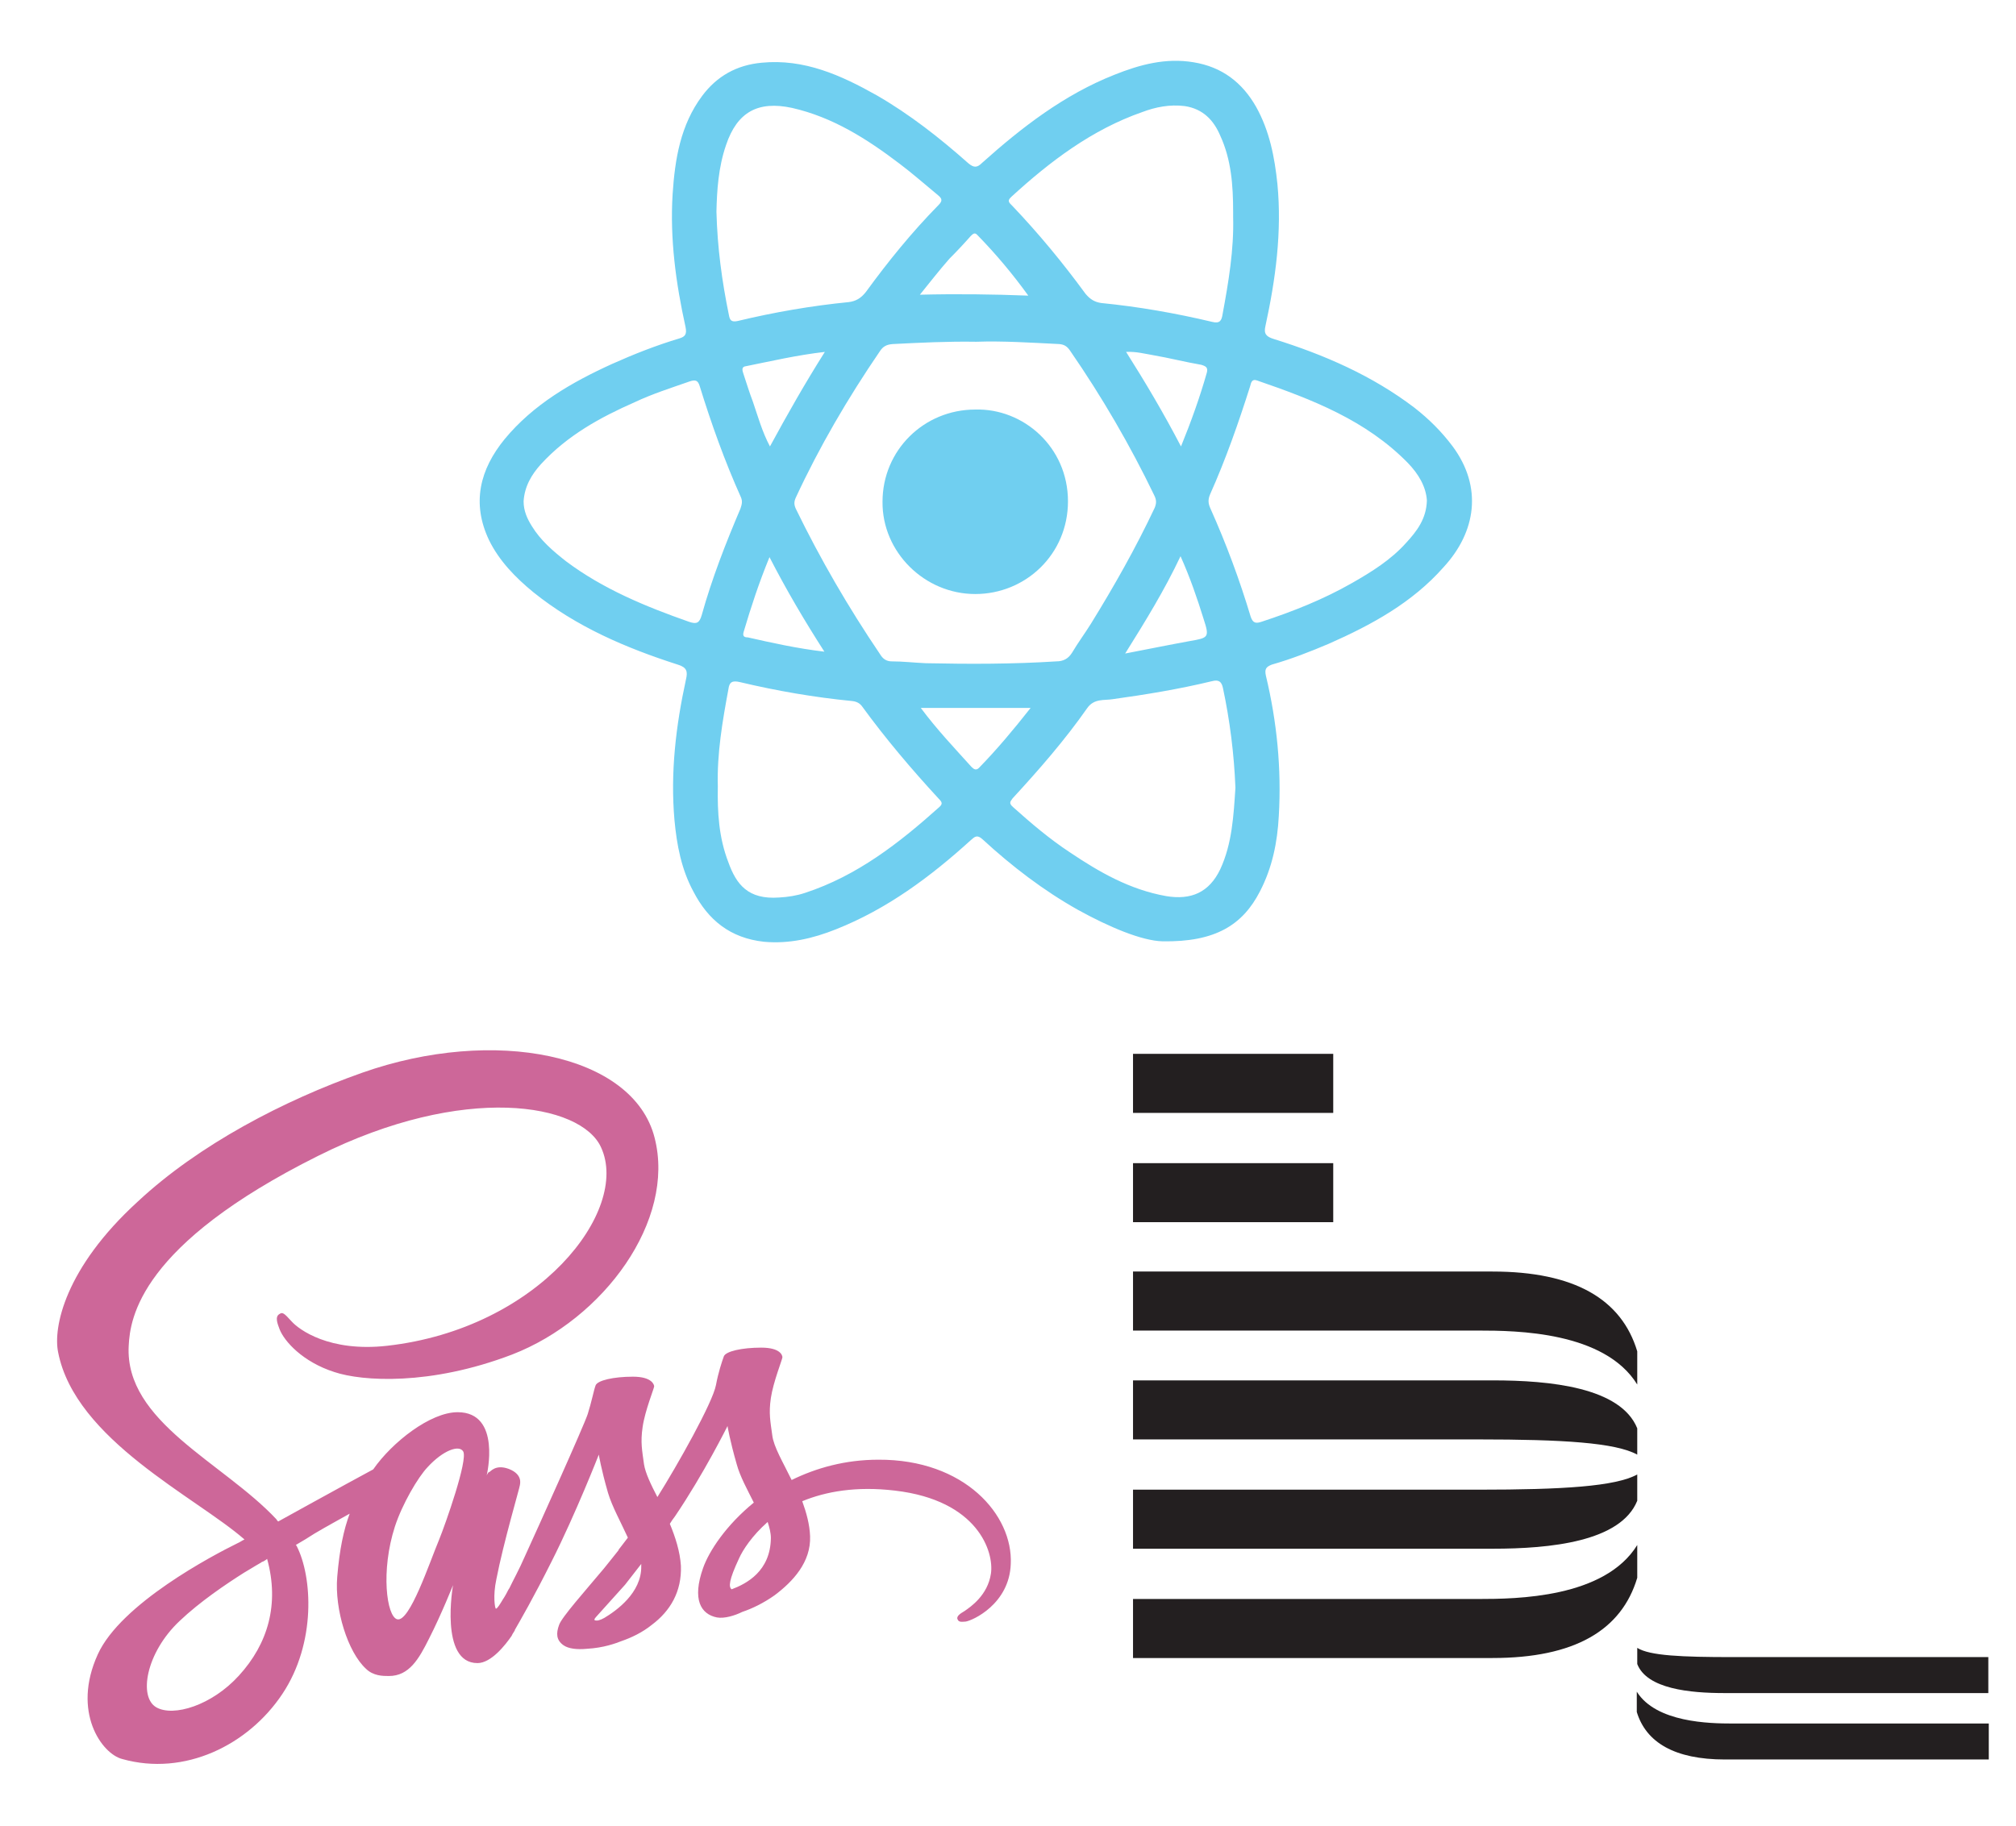 <?xml version="1.0" encoding="utf-8"?>
<!-- Generator: Adobe Illustrator 26.1.0, SVG Export Plug-In . SVG Version: 6.00 Build 0)  -->
<svg version="1.1" id="a" xmlns="http://www.w3.org/2000/svg" xmlns:xlink="http://www.w3.org/1999/xlink" x="0px" y="0px"
	 width="437px" height="396px" viewBox="0 0 437 396" style="enable-background:new 0 0 437 396;" xml:space="preserve">
<style type="text/css">
	.st0{fill:#CD6799;}
	.st1{fill:#231F20;}
	.st2{fill:#70CFF0;}
</style>
<path class="st0" d="M190.4,316.5c-7.2,0-13.5,1.8-18.8,4.4c-1.9-3.9-3.9-7.2-4.2-9.7c-0.4-3-0.8-4.7-0.3-8.1s2.5-8.4,2.5-8.8
	c0-0.4-0.4-2.1-4.6-2.1s-7.7,0.8-8.1,1.9c-0.4,1.1-1.2,3.5-1.7,6.2c-0.7,3.8-8.3,17.3-12.7,24.3c-1.4-2.7-2.6-5.2-2.9-7.1
	c-0.4-3-0.8-4.7-0.3-8.1c0.5-3.5,2.5-8.4,2.5-8.8c0-0.3-0.4-2.1-4.6-2.1s-7.7,0.8-8.1,1.9c-0.4,1.1-0.9,3.7-1.7,6.2
	s-10.9,24.9-13.6,30.8c-1.3,3-2.6,5.3-3.4,7l0,0c0,0-0.1,0.1-0.2,0.3c-0.7,1.4-1.2,2.1-1.2,2.1l0,0c-0.6,1-1.2,2-1.5,2
	c-0.2,0-0.7-2.7,0.1-6.4c1.5-7.8,5.1-20,5.1-20.4c0-0.2,0.7-2.3-2.4-3.5c-3-1.1-4,0.7-4.3,0.7c-0.2,0-0.5,0.7-0.5,0.7
	s3.3-13.7-6.3-13.7c-5.9,0-14.2,6.5-18.3,12.4c-2.6,1.4-8.1,4.4-13.9,7.6c-2.2,1.2-4.5,2.5-6.7,3.7c-0.2-0.2-0.3-0.3-0.4-0.5
	c-11.5-12.3-32.9-21.1-32-37.6c0.3-6,2.4-21.9,41.1-41.2c31.6-15.8,57-11.4,61.3-1.8c6.3,13.7-13.5,39.3-46.4,43
	c-12.5,1.4-19.1-3.5-20.7-5.3c-1.7-1.9-2-2-2.6-1.6c-1.1,0.6-0.4,2.2,0,3.3c1,2.6,5,7.1,11.9,9.3c6,2,20.7,3,38.5-3.8
	c19.9-7.7,35.5-29.1,30.9-47c-4.6-18.2-34.8-24.2-63.4-14.1c-17,6-35.4,15.6-48.6,27.9C14,275,11.5,287.9,12.6,293.2
	c3.7,19,29.9,31.4,40.4,40.6c-0.5,0.2-1,0.6-1.5,0.8c-5.3,2.6-25.3,13.1-30.3,24.1c-5.7,12.5,0.9,21.6,5.3,22.7
	c13.5,3.8,27.3-3,34.7-14.1c7.4-11.1,6.5-25.5,3.1-32.1c-0.1-0.1-0.1-0.2-0.2-0.2c1.4-0.8,2.7-1.6,4.1-2.5c2.7-1.6,5.3-3,7.6-4.3
	c-1.3,3.5-2.2,7.7-2.7,13.7c-0.6,7.1,2.3,16.3,6.2,19.9c1.6,1.6,3.7,1.6,5,1.6c4.4,0,6.5-3.7,8.7-8.1c2.7-5.3,5.2-11.6,5.2-11.6
	s-3,16.9,5.3,16.9c3,0,6.1-4,7.4-5.9l0,0c0,0,0.1-0.2,0.2-0.4c0.3-0.5,0.5-0.8,0.5-0.8s0,0,0-0.1c1.2-2.1,4-6.9,8-14.9
	c5.2-10.3,10.2-23.1,10.2-23.1s0.5,3.1,2,8.3c0.9,3,2.8,6.4,4.3,9.7c-1.2,1.6-2,2.6-2,2.6s0,0,0,0.1c-1,1.3-2.1,2.6-3.2,4
	c-4.1,4.9-9.1,10.5-9.7,12.2c-0.7,1.9-0.6,3.3,0.9,4.4c1.1,0.8,3,1,5.1,0.8c3.7-0.2,6.3-1.2,7.6-1.7c2-0.7,4.4-1.8,6.5-3.5
	c4-3,6.5-7.2,6.3-12.8c-0.2-3.1-1.2-6.2-2.4-9.1c0.3-0.5,0.7-1.1,1.1-1.6c6.3-9.3,11.4-19.6,11.4-19.6s0.5,3.1,2,8.3
	c0.7,2.6,2.3,5.5,3.7,8.3c-6,4.9-9.7,10.5-11,14.2c-2.4,6.8-0.5,10,3,10.7c1.6,0.3,3.9-0.4,5.5-1.2c2.1-0.7,4.6-1.9,7-3.6
	c4-3,7.9-7.2,7.7-12.8c-0.1-2.6-0.8-5.1-1.7-7.6c5.1-2.1,11.7-3.3,20.1-2.3c18,2.1,21.5,13.3,20.8,18c-0.7,4.7-4.4,7.2-5.7,8.1
	c-1.2,0.7-1.6,1.1-1.6,1.6c0.2,0.8,0.7,0.8,1.8,0.7c1.5-0.2,9.5-3.8,9.8-12.5C219.6,328.5,209.1,316.4,190.4,316.5L190.4,316.5z
	 M51.8,363.3c-5.9,6.5-14.2,9-17.9,6.9c-3.9-2.2-2.3-11.8,5-18.7c4.4-4.2,10.2-8.1,14-10.5c0.9-0.5,2.1-1.3,3.7-2.2
	c0.2-0.2,0.4-0.2,0.4-0.2l0,0c0.3-0.2,0.6-0.3,0.9-0.6C60.6,347.8,58.1,356.4,51.8,363.3L51.8,363.3z M95.2,333.8
	c-2.1,5-6.4,18-9.1,17.3c-2.3-0.6-3.6-10.5-0.5-20.1c1.6-4.9,5-10.7,7.1-12.9c3.3-3.6,6.8-4.9,7.7-3.4
	C101.5,316.5,96.5,330.6,95.2,333.8L95.2,333.8z M131,350.8c-0.9,0.5-1.6,0.7-2.1,0.5c-0.2-0.2,0.3-0.7,0.3-0.7s4.4-4.9,6.3-7
	c1-1.3,2.2-2.8,3.5-4.5c0,0.2,0,0.3,0,0.5C139.1,345.4,133.5,349.3,131,350.8L131,350.8z M158.6,344.6c-0.7-0.5-0.6-2,1.6-6.7
	c0.8-1.8,2.8-4.9,6.2-7.9c0.4,1.2,0.7,2.4,0.7,3.5C167,340.7,161.8,343.4,158.6,344.6z"/>
<g>
	<path class="st1" d="M245.6,252.2H289v12.8h-43.4V252.2z M245.6,228.5H289v12.8h-43.4V228.5L245.6,228.5z M323.5,275.7h-77.9v12.8
		h74.9c8.2,0,27.3,0.2,34.4,11.7V293C351.5,281.7,341.3,275.7,323.5,275.7L323.5,275.7z M323.6,299.3h-78v12.8h74.9
		c18.2,0,29.7,0.7,34.4,3.3v-5.7C351.3,300.8,336,299.3,323.6,299.3z M323.5,359.5h-77.9v-12.8h74.9c8.2,0,27.3-0.2,34.4-11.7v7.1
		C351.5,353.5,341.3,359.5,323.5,359.5L323.5,359.5z M323.6,335.8h-78V323h74.9c18.2,0,29.7-0.7,34.4-3.3v5.7
		C351.3,334.3,336,335.8,323.6,335.8L323.6,335.8z M373.9,381.5h57.2v-7.8h-55.6c-4.9,0-16.5-0.2-20.7-6.9v4.4
		C356.8,377.8,363,381.5,373.9,381.5L373.9,381.5z M373.8,367.1H431v-7.8h-55.4c-11.1,0-18-0.3-20.7-2v3.5
		C357,366.2,366.3,367.1,373.8,367.1L373.8,367.1z"/>
</g>
<g>
	<path class="st2" d="M314.9,96.8c-2.4-3.2-5.1-5.9-8.3-8.4c-9.2-7-19.6-11.5-30.5-14.9c-1.6-0.5-2.2-1.1-1.8-2.8
		c2.2-10.1,3.6-20.4,2.6-30.8c-0.6-5.8-1.7-11.5-4.6-16.7c-3-5.3-7.4-8.7-13.6-9.7c-6-1-11.6,0.5-17.1,2.7
		c-10.9,4.3-20.1,11.4-28.7,19.1c-1.1,1.1-1.8,1.1-3,0.1c-6.2-5.5-12.7-10.6-19.8-14.7c-7.8-4.4-15.8-8-25-7.1
		c-5.4,0.5-9.7,2.9-12.9,7.2c-4.7,6.3-5.9,13.7-6.4,21.3c-0.6,9.7,0.7,19.3,2.8,28.8c0.3,1.5,0,2.1-1.4,2.5c-5,1.5-9.8,3.4-14.5,5.5
		c-8.8,4-17.1,8.8-23.3,16.3c-5.4,6.6-7.2,13.9-3.4,21.9c2.2,4.5,5.7,8.1,9.6,11.3c9.3,7.5,20.1,12.1,31.3,15.7
		c2,0.6,2.2,1.5,1.8,3.2c-2.2,10.1-3.4,20.2-2.5,30.5c0.5,5.4,1.5,10.7,4.1,15.5c3.2,6.2,8,10.1,15.3,10.9
		c5.4,0.5,10.6-0.7,15.6-2.7c11.1-4.4,20.5-11.4,29.2-19.3c0.9-0.8,1.4-1.3,2.6-0.2c6.3,5.8,13.2,11.1,20.7,15.3
		c6.7,3.7,13.8,6.7,18.3,6.8c11.5,0.2,17.4-3.6,21.1-10.8c2.7-5.2,3.8-10.7,4.1-16.4c0.6-10.2-0.4-20.4-2.8-30.4
		c-0.3-1.4,0-1.9,1.3-2.4c4.2-1.2,8.3-2.8,12.3-4.5c9.3-4.1,18.1-8.9,24.9-16.6C320,115.3,321.4,105.6,314.9,96.8L314.9,96.8z
		 M219.2,42.7c8.4-7.7,17.5-14.6,28.4-18.4c2.9-1.1,6-1.7,9.2-1.3c4,0.6,6.3,3.1,7.7,6.4c2.4,5.2,2.8,10.8,2.8,16.5
		c0,0.3,0,0.7,0,1.1c0.2,7.1-1,14.2-2.3,21.2c-0.2,1.3-0.6,2-2.2,1.6c-8-1.9-16-3.3-24.1-4.1c-1.4-0.2-2.4-0.8-3.4-2
		c-4.9-6.7-10.1-13-15.8-19C219,44.1,218.1,43.7,219.2,42.7L219.2,42.7z M161.2,137c1.6-5.4,3.3-10.6,5.6-16.2
		c3.7,7.2,7.6,13.8,11.9,20.5c-5.9-0.7-11.3-1.9-16.6-3.1C161.4,138.2,160.9,138,161.2,137L161.2,137z M161.1,80.9
		c-0.2-0.6-0.4-1.4,0.6-1.5c5.5-1.1,11-2.4,17.1-3.1c-4.3,6.8-8.1,13.5-11.9,20.5c-1.7-3.2-2.6-6.5-3.7-9.7
		C162.4,85,161.8,83,161.1,80.9L161.1,80.9z M172.5,110.3c-0.4-0.9-0.4-1.5,0-2.4c5.1-11,11.3-21.6,18.2-31.7
		c0.7-1.1,1.5-1.5,2.8-1.6c6-0.3,11.9-0.6,18.1-0.5c5.9-0.2,11.9,0.2,18,0.5c1.2,0.1,1.8,0.6,2.4,1.5c6.9,10,13,20.5,18.2,31.3
		c0.5,1,0.5,1.7,0.1,2.7c-4.1,8.7-8.8,17-13.8,25.1c-1.3,2.1-2.8,4.1-4.1,6.3c-0.8,1.3-1.9,1.9-3.4,1.9c-9.4,0.6-18.8,0.6-28.3,0.4
		c-2.4-0.1-5-0.4-7.4-0.4c-1.1,0-1.9-0.5-2.5-1.5C183.9,131.7,177.8,121.2,172.5,110.3L172.5,110.3z M255.9,120.6
		c2.1,4.7,3.6,9.1,5,13.6c1.3,4,1.1,4.1-3,4.8c-4.4,0.8-8.8,1.7-14,2.7C248.4,134.5,252.4,128,255.9,120.6L255.9,120.6z M261.6,80.8
		c-1.5,5.3-3.4,10.6-5.6,16c-3.7-7.1-7.6-13.7-11.9-20.5c2.2-0.1,4,0.4,5.8,0.7c3.5,0.6,7,1.5,10.5,2.1
		C261.4,79.4,261.9,79.7,261.6,80.8L261.6,80.8z M210.4,51.2c0.5-0.5,0.9-0.9,1.5-0.2c4,4.1,7.6,8.4,11,13.1
		c-7.8-0.3-15.5-0.4-23.5-0.2c2.1-2.6,4.2-5.3,6.4-7.8C207.4,54.5,208.9,52.9,210.4,51.2L210.4,51.2z M157.4,31.4
		c2.4-7.1,6.9-9.6,14.3-8c8.8,2,16.2,6.7,23.3,12.1c2.8,2.1,5.5,4.5,8.3,6.8c1,0.8,1,1.3,0.1,2.2c-5.7,5.8-10.9,12.2-15.7,18.8
		c-1.1,1.4-2.2,2-3.7,2.2c-8.1,0.8-16.2,2.2-24.1,4.1c-1.4,0.3-1.7-0.2-1.9-1.3c-1.5-7.3-2.5-14.6-2.7-22.4
		C155.4,41.4,155.7,36.3,157.4,31.4L157.4,31.4z M152.1,133.4c-0.5,1.7-1.1,2-2.8,1.4c-9.4-3.3-18.6-7.1-26.6-13.1
		c-2.8-2.2-5.5-4.5-7.4-7.6c-1-1.6-1.8-3.3-1.8-5.4c0.2-3.2,1.7-5.8,3.8-8.1c5.7-6.2,12.8-10.1,20.3-13.4c3.8-1.8,7.9-3.1,11.9-4.5
		c1.2-0.4,1.8-0.3,2.2,1.1c2.5,8.1,5.4,16.2,8.9,24c0.4,0.9,0.2,1.6-0.1,2.5C157.3,117.8,154.3,125.5,152.1,133.4L152.1,133.4z
		 M203.6,175c-8.7,7.8-17.8,14.9-29.1,18.6c-1.8,0.6-3.7,0.9-5.6,1c-6.8,0.5-9.3-2.9-11-7.6c-2.1-5.4-2.4-10.9-2.3-16.5
		c-0.2-7.1,1-14.1,2.3-21.1c0.2-1.5,0.8-1.9,2.5-1.5c8,1.9,16.1,3.3,24.3,4.1c1,0.1,1.7,0.5,2.2,1.2c5.1,7,10.7,13.6,16.6,20
		C204.2,173.9,204.4,174.3,203.6,175L203.6,175z M212.2,166.5c-0.6,0.6-1.1,0.3-1.6-0.2c-3.7-4.1-7.5-8.1-11-12.8h23.8
		C219.7,158.2,216.1,162.5,212.2,166.5L212.2,166.5z M264.5,188.5c-2.4,5-6.3,6.7-11.7,5.8c-7.9-1.4-14.5-5.2-20.9-9.5
		c-4.4-2.9-8.4-6.3-12.3-9.8c-0.9-0.8-0.7-1.1-0.1-1.9c5.8-6.3,11.3-12.6,16.2-19.6c1.5-2.1,3.7-1.6,5.5-1.9
		c7.2-1,14.5-2.2,21.5-3.9c1.5-0.4,2.1,0.1,2.4,1.5c1.5,7.1,2.4,14.2,2.7,21.6C267.4,176.8,267.1,182.9,264.5,188.5z M304.8,117.7
		c-3.3,3.7-7.5,6.3-11.7,8.7c-6.3,3.6-12.9,6.2-19.6,8.4c-1.2,0.4-1.9,0.4-2.4-1.1c-2.4-8-5.3-15.8-8.7-23.4
		c-0.5-1.1-0.6-1.9-0.1-3.1c3.4-7.6,6.2-15.6,8.7-23.5c0.2-0.8,0.4-1.6,1.5-1.2c11.9,4.1,23.6,8.6,32.7,17.9
		c2.3,2.4,3.9,5.1,4.1,8.1C309.2,112.5,307.1,115.2,304.8,117.7L304.8,117.7z"/>
	<path class="st2" d="M211.4,128.8c10.9,0,20.1-8.6,20.1-20.1c0-11.8-9.7-20.2-20.1-19.9c-11.1,0-20.1,8.8-20.1,20
		C191.2,119.7,200.4,128.8,211.4,128.8z"/>
</g>
</svg>
